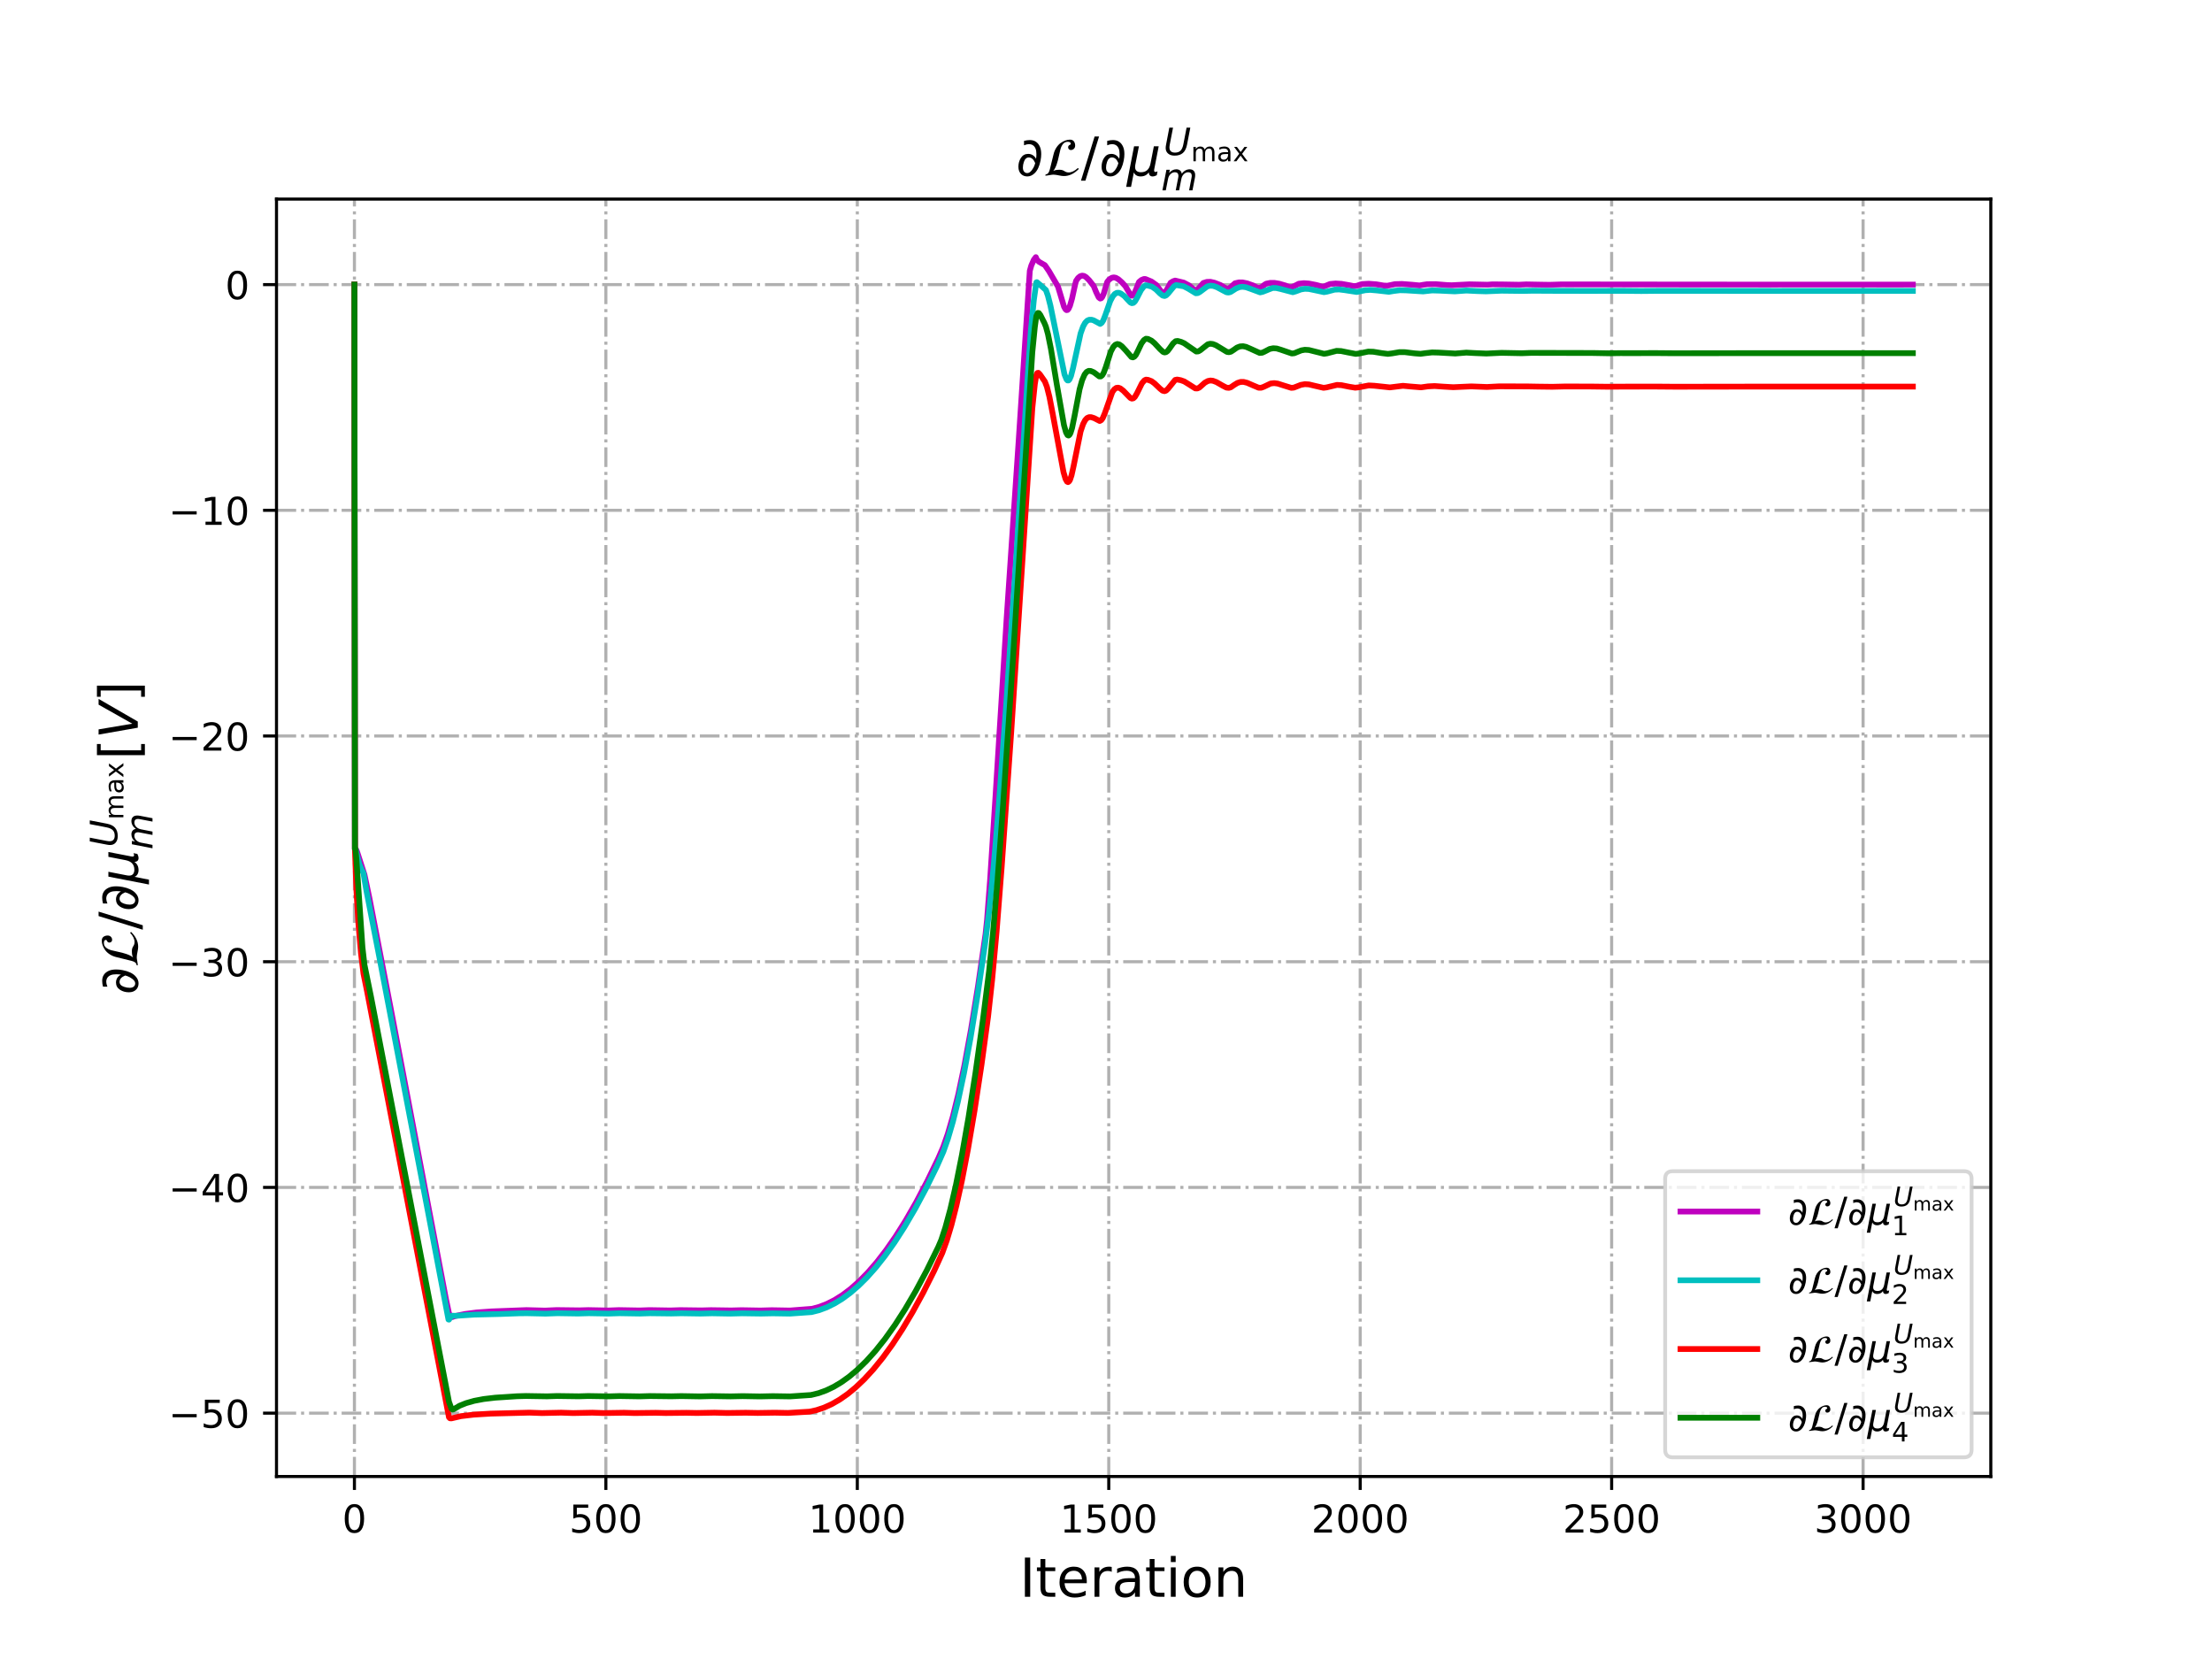 <?xml version="1.0" encoding="utf-8" standalone="no"?>
<!DOCTYPE svg PUBLIC "-//W3C//DTD SVG 1.1//EN"
  "http://www.w3.org/Graphics/SVG/1.1/DTD/svg11.dtd">
<!-- Created with matplotlib (http://matplotlib.org/) -->
<svg height="432pt" version="1.1" viewBox="0 0 576 432" width="576pt" xmlns="http://www.w3.org/2000/svg" xmlns:xlink="http://www.w3.org/1999/xlink">
 <defs>
  <style type="text/css">
*{stroke-linecap:butt;stroke-linejoin:round;}
  </style>
 </defs>
 <g id="figure_1">
  <g id="patch_1">
   <path d="M 0 432 
L 576 432 
L 576 0 
L 0 0 
z
" style="fill:#ffffff;"/>
  </g>
  <g id="axes_1">
   <g id="patch_2">
    <path d="M 72 384.48 
L 518.4 384.48 
L 518.4 51.84 
L 72 51.84 
z
" style="fill:#ffffff;"/>
   </g>
   <g id="matplotlib.axis_1">
    <g id="xtick_1">
     <g id="line2d_1">
      <path clip-path="url(#p4e5a96180f)" d="M 92.291 384.48 
L 92.291 51.84 
" style="fill:none;stroke:#b0b0b0;stroke-dasharray:5.12,1.28,0.8,1.28;stroke-dashoffset:0;stroke-width:0.8;"/>
     </g>
     <g id="line2d_2">
      <defs>
       <path d="M 0 0 
L 0 3.5 
" id="m9bfa3398c5" style="stroke:#000000;stroke-width:0.8;"/>
      </defs>
      <g>
       <use style="stroke:#000000;stroke-width:0.8;" x="92.291" xlink:href="#m9bfa3398c5" y="384.48"/>
      </g>
     </g>
     <g id="text_1">
      <!-- 0 -->
      <defs>
       <path d="M 31.781 66.406 
Q 24.172 66.406 20.328 58.906 
Q 16.5 51.422 16.5 36.375 
Q 16.5 21.391 20.328 13.891 
Q 24.172 6.391 31.781 6.391 
Q 39.453 6.391 43.281 13.891 
Q 47.125 21.391 47.125 36.375 
Q 47.125 51.422 43.281 58.906 
Q 39.453 66.406 31.781 66.406 
z
M 31.781 74.219 
Q 44.047 74.219 50.516 64.516 
Q 56.984 54.828 56.984 36.375 
Q 56.984 17.969 50.516 8.266 
Q 44.047 -1.422 31.781 -1.422 
Q 19.531 -1.422 13.062 8.266 
Q 6.594 17.969 6.594 36.375 
Q 6.594 54.828 13.062 64.516 
Q 19.531 74.219 31.781 74.219 
z
" id="DejaVuSans-30"/>
      </defs>
      <g transform="translate(89.11 399.078)scale(0.1 -0.1)">
       <use xlink:href="#DejaVuSans-30"/>
      </g>
     </g>
    </g>
    <g id="xtick_2">
     <g id="line2d_3">
      <path clip-path="url(#p4e5a96180f)" d="M 157.767 384.48 
L 157.767 51.84 
" style="fill:none;stroke:#b0b0b0;stroke-dasharray:5.12,1.28,0.8,1.28;stroke-dashoffset:0;stroke-width:0.8;"/>
     </g>
     <g id="line2d_4">
      <g>
       <use style="stroke:#000000;stroke-width:0.8;" x="157.767" xlink:href="#m9bfa3398c5" y="384.48"/>
      </g>
     </g>
     <g id="text_2">
      <!-- 500 -->
      <defs>
       <path d="M 10.797 72.906 
L 49.516 72.906 
L 49.516 64.594 
L 19.828 64.594 
L 19.828 46.734 
Q 21.969 47.469 24.109 47.828 
Q 26.266 48.188 28.422 48.188 
Q 40.625 48.188 47.75 41.5 
Q 54.891 34.812 54.891 23.391 
Q 54.891 11.625 47.562 5.094 
Q 40.234 -1.422 26.906 -1.422 
Q 22.312 -1.422 17.547 -0.641 
Q 12.797 0.141 7.719 1.703 
L 7.719 11.625 
Q 12.109 9.234 16.797 8.062 
Q 21.484 6.891 26.703 6.891 
Q 35.156 6.891 40.078 11.328 
Q 45.016 15.766 45.016 23.391 
Q 45.016 31 40.078 35.438 
Q 35.156 39.891 26.703 39.891 
Q 22.75 39.891 18.812 39.016 
Q 14.891 38.141 10.797 36.281 
z
" id="DejaVuSans-35"/>
      </defs>
      <g transform="translate(148.223 399.078)scale(0.1 -0.1)">
       <use xlink:href="#DejaVuSans-35"/>
       <use x="63.623" xlink:href="#DejaVuSans-30"/>
       <use x="127.246" xlink:href="#DejaVuSans-30"/>
      </g>
     </g>
    </g>
    <g id="xtick_3">
     <g id="line2d_5">
      <path clip-path="url(#p4e5a96180f)" d="M 223.242 384.48 
L 223.242 51.84 
" style="fill:none;stroke:#b0b0b0;stroke-dasharray:5.12,1.28,0.8,1.28;stroke-dashoffset:0;stroke-width:0.8;"/>
     </g>
     <g id="line2d_6">
      <g>
       <use style="stroke:#000000;stroke-width:0.8;" x="223.242" xlink:href="#m9bfa3398c5" y="384.48"/>
      </g>
     </g>
     <g id="text_3">
      <!-- 1000 -->
      <defs>
       <path d="M 12.406 8.297 
L 28.516 8.297 
L 28.516 63.922 
L 10.984 60.406 
L 10.984 69.391 
L 28.422 72.906 
L 38.281 72.906 
L 38.281 8.297 
L 54.391 8.297 
L 54.391 0 
L 12.406 0 
z
" id="DejaVuSans-31"/>
      </defs>
      <g transform="translate(210.517 399.078)scale(0.1 -0.1)">
       <use xlink:href="#DejaVuSans-31"/>
       <use x="63.623" xlink:href="#DejaVuSans-30"/>
       <use x="127.246" xlink:href="#DejaVuSans-30"/>
       <use x="190.869" xlink:href="#DejaVuSans-30"/>
      </g>
     </g>
    </g>
    <g id="xtick_4">
     <g id="line2d_7">
      <path clip-path="url(#p4e5a96180f)" d="M 288.718 384.48 
L 288.718 51.84 
" style="fill:none;stroke:#b0b0b0;stroke-dasharray:5.12,1.28,0.8,1.28;stroke-dashoffset:0;stroke-width:0.8;"/>
     </g>
     <g id="line2d_8">
      <g>
       <use style="stroke:#000000;stroke-width:0.8;" x="288.718" xlink:href="#m9bfa3398c5" y="384.48"/>
      </g>
     </g>
     <g id="text_4">
      <!-- 1500 -->
      <g transform="translate(275.993 399.078)scale(0.1 -0.1)">
       <use xlink:href="#DejaVuSans-31"/>
       <use x="63.623" xlink:href="#DejaVuSans-35"/>
       <use x="127.246" xlink:href="#DejaVuSans-30"/>
       <use x="190.869" xlink:href="#DejaVuSans-30"/>
      </g>
     </g>
    </g>
    <g id="xtick_5">
     <g id="line2d_9">
      <path clip-path="url(#p4e5a96180f)" d="M 354.194 384.48 
L 354.194 51.84 
" style="fill:none;stroke:#b0b0b0;stroke-dasharray:5.12,1.28,0.8,1.28;stroke-dashoffset:0;stroke-width:0.8;"/>
     </g>
     <g id="line2d_10">
      <g>
       <use style="stroke:#000000;stroke-width:0.8;" x="354.194" xlink:href="#m9bfa3398c5" y="384.48"/>
      </g>
     </g>
     <g id="text_5">
      <!-- 2000 -->
      <defs>
       <path d="M 19.188 8.297 
L 53.609 8.297 
L 53.609 0 
L 7.328 0 
L 7.328 8.297 
Q 12.938 14.109 22.625 23.891 
Q 32.328 33.688 34.812 36.531 
Q 39.547 41.844 41.422 45.531 
Q 43.312 49.219 43.312 52.781 
Q 43.312 58.594 39.234 62.25 
Q 35.156 65.922 28.609 65.922 
Q 23.969 65.922 18.812 64.312 
Q 13.672 62.703 7.812 59.422 
L 7.812 69.391 
Q 13.766 71.781 18.938 73 
Q 24.125 74.219 28.422 74.219 
Q 39.75 74.219 46.484 68.547 
Q 53.219 62.891 53.219 53.422 
Q 53.219 48.922 51.531 44.891 
Q 49.859 40.875 45.406 35.406 
Q 44.188 33.984 37.641 27.219 
Q 31.109 20.453 19.188 8.297 
z
" id="DejaVuSans-32"/>
      </defs>
      <g transform="translate(341.469 399.078)scale(0.1 -0.1)">
       <use xlink:href="#DejaVuSans-32"/>
       <use x="63.623" xlink:href="#DejaVuSans-30"/>
       <use x="127.246" xlink:href="#DejaVuSans-30"/>
       <use x="190.869" xlink:href="#DejaVuSans-30"/>
      </g>
     </g>
    </g>
    <g id="xtick_6">
     <g id="line2d_11">
      <path clip-path="url(#p4e5a96180f)" d="M 419.669 384.48 
L 419.669 51.84 
" style="fill:none;stroke:#b0b0b0;stroke-dasharray:5.12,1.28,0.8,1.28;stroke-dashoffset:0;stroke-width:0.8;"/>
     </g>
     <g id="line2d_12">
      <g>
       <use style="stroke:#000000;stroke-width:0.8;" x="419.669" xlink:href="#m9bfa3398c5" y="384.48"/>
      </g>
     </g>
     <g id="text_6">
      <!-- 2500 -->
      <g transform="translate(406.944 399.078)scale(0.1 -0.1)">
       <use xlink:href="#DejaVuSans-32"/>
       <use x="63.623" xlink:href="#DejaVuSans-35"/>
       <use x="127.246" xlink:href="#DejaVuSans-30"/>
       <use x="190.869" xlink:href="#DejaVuSans-30"/>
      </g>
     </g>
    </g>
    <g id="xtick_7">
     <g id="line2d_13">
      <path clip-path="url(#p4e5a96180f)" d="M 485.145 384.48 
L 485.145 51.84 
" style="fill:none;stroke:#b0b0b0;stroke-dasharray:5.12,1.28,0.8,1.28;stroke-dashoffset:0;stroke-width:0.8;"/>
     </g>
     <g id="line2d_14">
      <g>
       <use style="stroke:#000000;stroke-width:0.8;" x="485.145" xlink:href="#m9bfa3398c5" y="384.48"/>
      </g>
     </g>
     <g id="text_7">
      <!-- 3000 -->
      <defs>
       <path d="M 40.578 39.312 
Q 47.656 37.797 51.625 33 
Q 55.609 28.219 55.609 21.188 
Q 55.609 10.406 48.188 4.484 
Q 40.766 -1.422 27.094 -1.422 
Q 22.516 -1.422 17.656 -0.516 
Q 12.797 0.391 7.625 2.203 
L 7.625 11.719 
Q 11.719 9.328 16.594 8.109 
Q 21.484 6.891 26.812 6.891 
Q 36.078 6.891 40.938 10.547 
Q 45.797 14.203 45.797 21.188 
Q 45.797 27.641 41.281 31.266 
Q 36.766 34.906 28.719 34.906 
L 20.219 34.906 
L 20.219 43.016 
L 29.109 43.016 
Q 36.375 43.016 40.234 45.922 
Q 44.094 48.828 44.094 54.297 
Q 44.094 59.906 40.109 62.906 
Q 36.141 65.922 28.719 65.922 
Q 24.656 65.922 20.016 65.031 
Q 15.375 64.156 9.812 62.312 
L 9.812 71.094 
Q 15.438 72.656 20.344 73.438 
Q 25.25 74.219 29.594 74.219 
Q 40.828 74.219 47.359 69.109 
Q 53.906 64.016 53.906 55.328 
Q 53.906 49.266 50.438 45.094 
Q 46.969 40.922 40.578 39.312 
z
" id="DejaVuSans-33"/>
      </defs>
      <g transform="translate(472.42 399.078)scale(0.1 -0.1)">
       <use xlink:href="#DejaVuSans-33"/>
       <use x="63.623" xlink:href="#DejaVuSans-30"/>
       <use x="127.246" xlink:href="#DejaVuSans-30"/>
       <use x="190.869" xlink:href="#DejaVuSans-30"/>
      </g>
     </g>
    </g>
    <g id="text_8">
     <!-- Iteration -->
     <defs>
      <path d="M 9.812 72.906 
L 19.672 72.906 
L 19.672 0 
L 9.812 0 
z
" id="DejaVuSans-49"/>
      <path d="M 18.312 70.219 
L 18.312 54.688 
L 36.812 54.688 
L 36.812 47.703 
L 18.312 47.703 
L 18.312 18.016 
Q 18.312 11.328 20.141 9.422 
Q 21.969 7.516 27.594 7.516 
L 36.812 7.516 
L 36.812 0 
L 27.594 0 
Q 17.188 0 13.234 3.875 
Q 9.281 7.766 9.281 18.016 
L 9.281 47.703 
L 2.688 47.703 
L 2.688 54.688 
L 9.281 54.688 
L 9.281 70.219 
z
" id="DejaVuSans-74"/>
      <path d="M 56.203 29.594 
L 56.203 25.203 
L 14.891 25.203 
Q 15.484 15.922 20.484 11.062 
Q 25.484 6.203 34.422 6.203 
Q 39.594 6.203 44.453 7.469 
Q 49.312 8.734 54.109 11.281 
L 54.109 2.781 
Q 49.266 0.734 44.188 -0.344 
Q 39.109 -1.422 33.891 -1.422 
Q 20.797 -1.422 13.156 6.188 
Q 5.516 13.812 5.516 26.812 
Q 5.516 40.234 12.766 48.109 
Q 20.016 56 32.328 56 
Q 43.359 56 49.781 48.891 
Q 56.203 41.797 56.203 29.594 
z
M 47.219 32.234 
Q 47.125 39.594 43.094 43.984 
Q 39.062 48.391 32.422 48.391 
Q 24.906 48.391 20.391 44.141 
Q 15.875 39.891 15.188 32.172 
z
" id="DejaVuSans-65"/>
      <path d="M 41.109 46.297 
Q 39.594 47.172 37.812 47.578 
Q 36.031 48 33.891 48 
Q 26.266 48 22.188 43.047 
Q 18.109 38.094 18.109 28.812 
L 18.109 0 
L 9.078 0 
L 9.078 54.688 
L 18.109 54.688 
L 18.109 46.188 
Q 20.953 51.172 25.484 53.578 
Q 30.031 56 36.531 56 
Q 37.453 56 38.578 55.875 
Q 39.703 55.766 41.062 55.516 
z
" id="DejaVuSans-72"/>
      <path d="M 34.281 27.484 
Q 23.391 27.484 19.188 25 
Q 14.984 22.516 14.984 16.5 
Q 14.984 11.719 18.141 8.906 
Q 21.297 6.109 26.703 6.109 
Q 34.188 6.109 38.703 11.406 
Q 43.219 16.703 43.219 25.484 
L 43.219 27.484 
z
M 52.203 31.203 
L 52.203 0 
L 43.219 0 
L 43.219 8.297 
Q 40.141 3.328 35.547 0.953 
Q 30.953 -1.422 24.312 -1.422 
Q 15.922 -1.422 10.953 3.297 
Q 6 8.016 6 15.922 
Q 6 25.141 12.172 29.828 
Q 18.359 34.516 30.609 34.516 
L 43.219 34.516 
L 43.219 35.406 
Q 43.219 41.609 39.141 45 
Q 35.062 48.391 27.688 48.391 
Q 23 48.391 18.547 47.266 
Q 14.109 46.141 10.016 43.891 
L 10.016 52.203 
Q 14.938 54.109 19.578 55.047 
Q 24.219 56 28.609 56 
Q 40.484 56 46.344 49.844 
Q 52.203 43.703 52.203 31.203 
z
" id="DejaVuSans-61"/>
      <path d="M 9.422 54.688 
L 18.406 54.688 
L 18.406 0 
L 9.422 0 
z
M 9.422 75.984 
L 18.406 75.984 
L 18.406 64.594 
L 9.422 64.594 
z
" id="DejaVuSans-69"/>
      <path d="M 30.609 48.391 
Q 23.391 48.391 19.188 42.75 
Q 14.984 37.109 14.984 27.297 
Q 14.984 17.484 19.156 11.844 
Q 23.344 6.203 30.609 6.203 
Q 37.797 6.203 41.984 11.859 
Q 46.188 17.531 46.188 27.297 
Q 46.188 37.016 41.984 42.703 
Q 37.797 48.391 30.609 48.391 
z
M 30.609 56 
Q 42.328 56 49.016 48.375 
Q 55.719 40.766 55.719 27.297 
Q 55.719 13.875 49.016 6.219 
Q 42.328 -1.422 30.609 -1.422 
Q 18.844 -1.422 12.172 6.219 
Q 5.516 13.875 5.516 27.297 
Q 5.516 40.766 12.172 48.375 
Q 18.844 56 30.609 56 
z
" id="DejaVuSans-6f"/>
      <path d="M 54.891 33.016 
L 54.891 0 
L 45.906 0 
L 45.906 32.719 
Q 45.906 40.484 42.875 44.328 
Q 39.844 48.188 33.797 48.188 
Q 26.516 48.188 22.312 43.547 
Q 18.109 38.922 18.109 30.906 
L 18.109 0 
L 9.078 0 
L 9.078 54.688 
L 18.109 54.688 
L 18.109 46.188 
Q 21.344 51.125 25.703 53.562 
Q 30.078 56 35.797 56 
Q 45.219 56 50.047 50.172 
Q 54.891 44.344 54.891 33.016 
z
" id="DejaVuSans-6e"/>
     </defs>
     <g transform="translate(265.508 415.796)scale(0.14 -0.14)">
      <use xlink:href="#DejaVuSans-49"/>
      <use x="29.492" xlink:href="#DejaVuSans-74"/>
      <use x="68.701" xlink:href="#DejaVuSans-65"/>
      <use x="130.225" xlink:href="#DejaVuSans-72"/>
      <use x="171.338" xlink:href="#DejaVuSans-61"/>
      <use x="232.617" xlink:href="#DejaVuSans-74"/>
      <use x="271.826" xlink:href="#DejaVuSans-69"/>
      <use x="299.609" xlink:href="#DejaVuSans-6f"/>
      <use x="360.791" xlink:href="#DejaVuSans-6e"/>
     </g>
    </g>
   </g>
   <g id="matplotlib.axis_2">
    <g id="ytick_1">
     <g id="line2d_15">
      <path clip-path="url(#p4e5a96180f)" d="M 72 367.975 
L 518.4 367.975 
" style="fill:none;stroke:#b0b0b0;stroke-dasharray:5.12,1.28,0.8,1.28;stroke-dashoffset:0;stroke-width:0.8;"/>
     </g>
     <g id="line2d_16">
      <defs>
       <path d="M 0 0 
L -3.5 0 
" id="m1f422dc804" style="stroke:#000000;stroke-width:0.8;"/>
      </defs>
      <g>
       <use style="stroke:#000000;stroke-width:0.8;" x="72" xlink:href="#m1f422dc804" y="367.975"/>
      </g>
     </g>
     <g id="text_9">
      <!-- −50 -->
      <defs>
       <path d="M 10.594 35.5 
L 73.188 35.5 
L 73.188 27.203 
L 10.594 27.203 
z
" id="DejaVuSans-2212"/>
      </defs>
      <g transform="translate(43.895 371.774)scale(0.1 -0.1)">
       <use xlink:href="#DejaVuSans-2212"/>
       <use x="83.789" xlink:href="#DejaVuSans-35"/>
       <use x="147.412" xlink:href="#DejaVuSans-30"/>
      </g>
     </g>
    </g>
    <g id="ytick_2">
     <g id="line2d_17">
      <path clip-path="url(#p4e5a96180f)" d="M 72 309.201 
L 518.4 309.201 
" style="fill:none;stroke:#b0b0b0;stroke-dasharray:5.12,1.28,0.8,1.28;stroke-dashoffset:0;stroke-width:0.8;"/>
     </g>
     <g id="line2d_18">
      <g>
       <use style="stroke:#000000;stroke-width:0.8;" x="72" xlink:href="#m1f422dc804" y="309.201"/>
      </g>
     </g>
     <g id="text_10">
      <!-- −40 -->
      <defs>
       <path d="M 37.797 64.312 
L 12.891 25.391 
L 37.797 25.391 
z
M 35.203 72.906 
L 47.609 72.906 
L 47.609 25.391 
L 58.016 25.391 
L 58.016 17.188 
L 47.609 17.188 
L 47.609 0 
L 37.797 0 
L 37.797 17.188 
L 4.891 17.188 
L 4.891 26.703 
z
" id="DejaVuSans-34"/>
      </defs>
      <g transform="translate(43.895 313)scale(0.1 -0.1)">
       <use xlink:href="#DejaVuSans-2212"/>
       <use x="83.789" xlink:href="#DejaVuSans-34"/>
       <use x="147.412" xlink:href="#DejaVuSans-30"/>
      </g>
     </g>
    </g>
    <g id="ytick_3">
     <g id="line2d_19">
      <path clip-path="url(#p4e5a96180f)" d="M 72 250.427 
L 518.4 250.427 
" style="fill:none;stroke:#b0b0b0;stroke-dasharray:5.12,1.28,0.8,1.28;stroke-dashoffset:0;stroke-width:0.8;"/>
     </g>
     <g id="line2d_20">
      <g>
       <use style="stroke:#000000;stroke-width:0.8;" x="72" xlink:href="#m1f422dc804" y="250.427"/>
      </g>
     </g>
     <g id="text_11">
      <!-- −30 -->
      <g transform="translate(43.895 254.226)scale(0.1 -0.1)">
       <use xlink:href="#DejaVuSans-2212"/>
       <use x="83.789" xlink:href="#DejaVuSans-33"/>
       <use x="147.412" xlink:href="#DejaVuSans-30"/>
      </g>
     </g>
    </g>
    <g id="ytick_4">
     <g id="line2d_21">
      <path clip-path="url(#p4e5a96180f)" d="M 72 191.653 
L 518.4 191.653 
" style="fill:none;stroke:#b0b0b0;stroke-dasharray:5.12,1.28,0.8,1.28;stroke-dashoffset:0;stroke-width:0.8;"/>
     </g>
     <g id="line2d_22">
      <g>
       <use style="stroke:#000000;stroke-width:0.8;" x="72" xlink:href="#m1f422dc804" y="191.653"/>
      </g>
     </g>
     <g id="text_12">
      <!-- −20 -->
      <g transform="translate(43.895 195.452)scale(0.1 -0.1)">
       <use xlink:href="#DejaVuSans-2212"/>
       <use x="83.789" xlink:href="#DejaVuSans-32"/>
       <use x="147.412" xlink:href="#DejaVuSans-30"/>
      </g>
     </g>
    </g>
    <g id="ytick_5">
     <g id="line2d_23">
      <path clip-path="url(#p4e5a96180f)" d="M 72 132.879 
L 518.4 132.879 
" style="fill:none;stroke:#b0b0b0;stroke-dasharray:5.12,1.28,0.8,1.28;stroke-dashoffset:0;stroke-width:0.8;"/>
     </g>
     <g id="line2d_24">
      <g>
       <use style="stroke:#000000;stroke-width:0.8;" x="72" xlink:href="#m1f422dc804" y="132.879"/>
      </g>
     </g>
     <g id="text_13">
      <!-- −10 -->
      <g transform="translate(43.895 136.678)scale(0.1 -0.1)">
       <use xlink:href="#DejaVuSans-2212"/>
       <use x="83.789" xlink:href="#DejaVuSans-31"/>
       <use x="147.412" xlink:href="#DejaVuSans-30"/>
      </g>
     </g>
    </g>
    <g id="ytick_6">
     <g id="line2d_25">
      <path clip-path="url(#p4e5a96180f)" d="M 72 74.105 
L 518.4 74.105 
" style="fill:none;stroke:#b0b0b0;stroke-dasharray:5.12,1.28,0.8,1.28;stroke-dashoffset:0;stroke-width:0.8;"/>
     </g>
     <g id="line2d_26">
      <g>
       <use style="stroke:#000000;stroke-width:0.8;" x="72" xlink:href="#m1f422dc804" y="74.105"/>
      </g>
     </g>
     <g id="text_14">
      <!-- 0 -->
      <g transform="translate(58.638 77.904)scale(0.1 -0.1)">
       <use xlink:href="#DejaVuSans-30"/>
      </g>
     </g>
    </g>
    <g id="text_15">
     <!-- $\partial \mathcal{L}/ \partial \mu^{U_{\mathrm{max}}}_{m}[V]$ -->
     <defs>
      <path d="M 21.344 -1.422 
Q 14.453 -1.422 9.969 2.734 
Q 4.641 7.672 4.641 16.609 
Q 4.641 25.875 9.328 33.109 
Q 14.156 40.531 22.859 40.531 
Q 28.562 40.531 33.062 36.969 
Q 35.688 34.859 37.5 31.344 
Q 38.141 35.297 38.141 39.797 
Q 38.141 46.391 36.578 50.203 
Q 33.109 58.641 23.922 58.641 
Q 20.453 58.641 15.094 56.5 
L 15.094 64.703 
Q 20.75 66.219 25.828 66.219 
Q 38.922 66.219 44.484 54.203 
Q 47.078 48.531 47.078 40.094 
Q 47.078 34.578 45.844 28.172 
Q 42.781 12.156 34.812 4.547 
Q 28.562 -1.422 21.344 -1.422 
z
M 12.984 15.141 
Q 12.984 10.25 15.141 7.625 
Q 17.438 4.828 20.953 4.828 
Q 24.078 4.828 26.562 7.031 
Q 30.078 10.062 32.672 14.984 
Q 34.812 19.047 35.891 23.391 
Q 31.547 33.891 24.031 33.891 
Q 17.578 33.891 14.75 25.391 
Q 12.984 20.125 12.984 15.141 
z
" id="DejaVuSans-2202"/>
      <path d="M 63.594 14.297 
L 65.297 12.5 
Q 52.297 -0.703 37.703 -0.703 
Q 33.703 -0.703 28.906 0.406 
Q 21.797 1.906 17.906 1.906 
Q 15.703 1.906 10.5 0.953 
Q 5.297 0 3 0 
L 3.594 2.406 
Q 9.094 2.406 11.406 11.703 
L 18.406 40.094 
Q 20.094 47 23.688 52.391 
Q 27.297 57.797 31.641 60.844 
Q 36 63.906 40.391 65.453 
Q 44.797 67 48.797 67 
Q 53.797 67 56.141 63.797 
Q 58.5 60.594 58.5 56 
Q 58.5 52.297 56.141 50 
Q 53.797 47.703 50.406 47.703 
Q 48.203 47.703 46.797 49.203 
Q 45.406 50.703 45.406 52.797 
Q 45.406 54.406 46.203 55.5 
Q 47 56.594 47.891 56.938 
Q 48.797 57.297 49.594 57.891 
Q 50.406 58.5 50.406 59.203 
Q 50.406 63 44.594 63 
Q 39.406 63 36.094 59.141 
Q 32.797 55.297 31.094 48.938 
Q 29.406 42.594 28.047 35.688 
Q 26.703 28.797 24.203 21.297 
Q 21.703 13.797 18.094 9.203 
L 18.094 8.797 
Q 21.297 11 29.5 11 
Q 34.797 11 38.438 8.5 
Q 42.094 6 46.297 6 
Q 54.797 6 63.594 14.297 
z
" id="STIXNonUnicode-Italic-e238"/>
      <path d="M 25.391 72.906 
L 33.688 72.906 
L 8.297 -9.281 
L 0 -9.281 
z
" id="DejaVuSans-2f"/>
      <path d="M -1.312 -20.797 
L 13.375 54.688 
L 22.406 54.688 
L 15.766 20.656 
Q 15.578 19.625 15.422 18.359 
Q 15.281 17.094 15.281 15.828 
Q 15.281 11.281 18.141 8.828 
Q 21 6.391 26.312 6.391 
Q 33.547 6.391 37.984 10.484 
Q 42.438 14.594 44 22.797 
L 50.203 54.688 
L 59.188 54.688 
L 51.031 12.641 
Q 50.828 11.719 50.75 11.031 
Q 50.688 10.359 50.688 9.812 
Q 50.688 8.297 51.297 7.594 
Q 51.906 6.891 53.219 6.891 
Q 53.719 6.891 54.562 7.125 
Q 55.422 7.375 56.984 8.016 
L 55.609 0.781 
Q 53.469 -0.297 51.516 -0.859 
Q 49.562 -1.422 47.703 -1.422 
Q 44.484 -1.422 42.656 0.625 
Q 40.828 2.688 40.828 6.297 
Q 38.094 2.391 34.297 0.484 
Q 30.516 -1.422 25.391 -1.422 
Q 20.844 -1.422 17.453 0.672 
Q 14.062 2.781 12.984 6.203 
L 7.719 -20.797 
z
" id="DejaVuSans-Oblique-3bc"/>
      <path d="M 15.484 72.906 
L 25.391 72.906 
L 16.797 28.609 
Q 16.266 25.641 16.047 23.703 
Q 15.828 21.781 15.828 20.312 
Q 15.828 13.578 19.578 10.078 
Q 23.344 6.594 30.609 6.594 
Q 40.047 6.594 45.281 11.766 
Q 50.531 16.938 52.781 28.609 
L 61.375 72.906 
L 71.297 72.906 
L 62.5 27.391 
Q 59.625 12.641 51.562 5.609 
Q 43.5 -1.422 29.5 -1.422 
Q 18.562 -1.422 12.188 4.078 
Q 5.812 9.578 5.812 19 
Q 5.812 20.703 6.047 22.828 
Q 6.297 24.953 6.781 27.391 
z
" id="DejaVuSans-Oblique-55"/>
      <path d="M 52 44.188 
Q 55.375 50.25 60.062 53.125 
Q 64.75 56 71.094 56 
Q 79.641 56 84.281 50.016 
Q 88.922 44.047 88.922 33.016 
L 88.922 0 
L 79.891 0 
L 79.891 32.719 
Q 79.891 40.578 77.094 44.375 
Q 74.312 48.188 68.609 48.188 
Q 61.625 48.188 57.562 43.547 
Q 53.516 38.922 53.516 30.906 
L 53.516 0 
L 44.484 0 
L 44.484 32.719 
Q 44.484 40.625 41.703 44.406 
Q 38.922 48.188 33.109 48.188 
Q 26.219 48.188 22.156 43.531 
Q 18.109 38.875 18.109 30.906 
L 18.109 0 
L 9.078 0 
L 9.078 54.688 
L 18.109 54.688 
L 18.109 46.188 
Q 21.188 51.219 25.484 53.609 
Q 29.781 56 35.688 56 
Q 41.656 56 45.828 52.969 
Q 50 49.953 52 44.188 
z
" id="DejaVuSans-6d"/>
      <path d="M 54.891 54.688 
L 35.109 28.078 
L 55.906 0 
L 45.312 0 
L 29.391 21.484 
L 13.484 0 
L 2.875 0 
L 24.125 28.609 
L 4.688 54.688 
L 15.281 54.688 
L 29.781 35.203 
L 44.281 54.688 
z
" id="DejaVuSans-78"/>
      <path d="M 89.797 33.016 
L 83.406 0 
L 74.422 0 
L 80.719 32.719 
Q 81.109 34.812 81.297 36.328 
Q 81.5 37.844 81.5 38.922 
Q 81.5 43.312 79.047 45.75 
Q 76.609 48.188 72.219 48.188 
Q 65.672 48.188 60.547 43.281 
Q 55.422 38.375 53.906 30.516 
L 47.906 0 
L 38.922 0 
L 45.312 32.719 
Q 45.703 34.516 45.891 36.047 
Q 46.094 37.594 46.094 38.812 
Q 46.094 43.266 43.656 45.719 
Q 41.219 48.188 36.922 48.188 
Q 30.281 48.188 25.141 43.281 
Q 20.016 38.375 18.5 30.516 
L 12.5 0 
L 3.516 0 
L 14.203 54.688 
L 23.188 54.688 
L 21.484 46.188 
Q 25.141 50.984 30.047 53.484 
Q 34.969 56 40.578 56 
Q 46.531 56 50.359 52.875 
Q 54.203 49.75 54.984 44.188 
Q 59.078 49.953 64.469 52.969 
Q 69.875 56 75.875 56 
Q 82.906 56 86.734 51.953 
Q 90.578 47.906 90.578 40.484 
Q 90.578 38.875 90.375 36.938 
Q 90.188 35.016 89.797 33.016 
z
" id="DejaVuSans-Oblique-6d"/>
      <path d="M 8.594 75.984 
L 29.297 75.984 
L 29.297 69 
L 17.578 69 
L 17.578 -6.203 
L 29.297 -6.203 
L 29.297 -13.188 
L 8.594 -13.188 
z
" id="DejaVuSans-5b"/>
      <path d="M 20.609 0 
L 7.812 72.906 
L 17.484 72.906 
L 28.078 10.203 
L 63.484 72.906 
L 74.219 72.906 
L 32.078 0 
z
" id="DejaVuSans-Oblique-56"/>
      <path d="M 30.422 75.984 
L 30.422 -13.188 
L 9.719 -13.188 
L 9.719 -6.203 
L 21.391 -6.203 
L 21.391 69 
L 9.719 69 
L 9.719 75.984 
z
" id="DejaVuSans-5d"/>
     </defs>
     <g transform="translate(35.975 259.04)rotate(-90)scale(0.14 -0.14)">
      <use transform="translate(0 0.684)" xlink:href="#DejaVuSans-2202"/>
      <use transform="translate(51.709 0.684)" xlink:href="#STIXNonUnicode-Italic-e238"/>
      <use transform="translate(121.009 0.684)" xlink:href="#DejaVuSans-2f"/>
      <use transform="translate(154.7 0.684)" xlink:href="#DejaVuSans-2202"/>
      <use transform="translate(206.409 0.684)" xlink:href="#DejaVuSans-Oblique-3bc"/>
      <use transform="translate(274.499 38.966)scale(0.7)" xlink:href="#DejaVuSans-Oblique-55"/>
      <use transform="translate(325.734 27.481)scale(0.49)" xlink:href="#DejaVuSans-6d"/>
      <use transform="translate(373.466 27.481)scale(0.49)" xlink:href="#DejaVuSans-61"/>
      <use transform="translate(403.493 27.481)scale(0.49)" xlink:href="#DejaVuSans-78"/>
      <use transform="translate(270.032 -26.659)scale(0.7)" xlink:href="#DejaVuSans-Oblique-6d"/>
      <use transform="translate(437.139 0.684)" xlink:href="#DejaVuSans-5b"/>
      <use transform="translate(476.153 0.684)" xlink:href="#DejaVuSans-Oblique-56"/>
      <use transform="translate(544.561 0.684)" xlink:href="#DejaVuSans-5d"/>
     </g>
    </g>
   </g>
   <g id="line2d_27">
    <path clip-path="url(#p4e5a96180f)" d="M 92.291 74.105 
L 92.422 221.04 
L 92.684 221.144 
L 92.946 221.686 
L 94.91 227.765 
L 96.219 233.987 
L 101.719 262.49 
L 116.124 338.265 
L 116.91 341.983 
L 117.303 342.654 
L 117.695 342.907 
L 117.826 342.949 
L 118.481 342.695 
L 121.1 342.153 
L 124.112 341.764 
L 128.041 341.487 
L 137.076 341.145 
L 141.921 341.275 
L 144.933 341.139 
L 150.826 341.213 
L 153.183 341.147 
L 158.421 341.25 
L 161.171 341.148 
L 166.54 341.242 
L 169.159 341.151 
L 174.528 341.241 
L 177.147 341.156 
L 182.647 341.228 
L 185.135 341.161 
L 190.373 341.238 
L 193.123 341.169 
L 197.969 341.254 
L 200.981 341.173 
L 205.695 341.257 
L 211.457 340.811 
L 213.421 340.275 
L 215.385 339.507 
L 217.349 338.507 
L 219.445 337.185 
L 221.54 335.6 
L 223.766 333.628 
L 225.992 331.36 
L 228.349 328.638 
L 230.706 325.588 
L 233.195 322.014 
L 235.814 317.862 
L 238.564 313.078 
L 241.444 307.602 
L 244.325 301.66 
L 245.635 298.625 
L 246.813 295.241 
L 248.123 290.73 
L 249.563 284.86 
L 251.135 277.4 
L 252.837 268.122 
L 254.671 256.803 
L 256.635 243.226 
L 257.028 239.47 
L 257.813 229.247 
L 259.254 206.959 
L 262.135 160.928 
L 265.278 114.536 
L 268.159 70.516 
L 268.551 69.142 
L 269.206 67.647 
L 269.73 66.96 
L 269.992 67.594 
L 270.516 68.143 
L 271.432 68.677 
L 272.087 69.044 
L 273.135 70.576 
L 275.492 74.616 
L 276.016 76.332 
L 277.063 79.844 
L 277.456 80.557 
L 277.718 80.755 
L 277.98 80.714 
L 278.242 80.43 
L 278.635 79.563 
L 279.158 77.733 
L 279.944 74.146 
L 280.206 73.142 
L 280.73 72.382 
L 281.254 71.941 
L 281.777 71.769 
L 282.301 71.859 
L 282.825 72.179 
L 283.611 72.966 
L 284.789 74.466 
L 285.444 76.078 
L 286.099 77.442 
L 286.492 77.743 
L 286.754 77.663 
L 287.016 77.348 
L 287.408 76.466 
L 288.063 74.213 
L 288.325 73.397 
L 288.849 72.77 
L 289.504 72.34 
L 290.027 72.234 
L 290.551 72.334 
L 291.206 72.702 
L 292.123 73.51 
L 293.039 74.507 
L 294.48 76.939 
L 294.742 77.008 
L 295.004 76.892 
L 295.396 76.376 
L 295.92 75.147 
L 296.575 73.453 
L 297.23 72.91 
L 297.885 72.642 
L 298.277 72.66 
L 299.849 73.317 
L 301.158 74.256 
L 301.813 75.17 
L 302.468 76.001 
L 302.861 76.213 
L 303.254 76.133 
L 303.646 75.754 
L 304.17 74.855 
L 304.825 73.627 
L 305.48 73.232 
L 306.003 73.06 
L 308.23 73.59 
L 309.67 74.346 
L 310.98 75.479 
L 311.372 75.539 
L 311.765 75.393 
L 312.289 74.902 
L 313.337 73.692 
L 314.253 73.409 
L 315.17 73.379 
L 316.218 73.611 
L 317.789 74.219 
L 319.491 75.235 
L 320.015 75.106 
L 320.539 74.707 
L 321.587 73.768 
L 322.634 73.533 
L 323.551 73.539 
L 324.73 73.781 
L 326.301 74.333 
L 327.48 74.952 
L 328.003 74.966 
L 328.527 74.755 
L 329.313 74.119 
L 329.706 73.879 
L 330.753 73.666 
L 331.801 73.656 
L 333.11 73.874 
L 334.682 74.331 
L 335.729 74.756 
L 336.384 74.753 
L 337.039 74.484 
L 338.218 73.875 
L 339.527 73.737 
L 340.837 73.832 
L 342.801 74.213 
L 344.241 74.631 
L 344.896 74.558 
L 345.682 74.222 
L 346.336 73.956 
L 347.777 73.819 
L 349.348 73.916 
L 351.444 74.284 
L 352.491 74.507 
L 353.277 74.438 
L 354.194 74.107 
L 354.717 73.979 
L 356.42 73.884 
L 358.384 74.033 
L 360.348 74.362 
L 361.265 74.405 
L 362.182 74.215 
L 363.229 73.991 
L 365.063 73.941 
L 367.682 74.14 
L 369.646 74.331 
L 370.693 74.146 
L 371.61 74.014 
L 373.836 73.993 
L 376.848 74.237 
L 378.027 74.276 
L 382.61 74.035 
L 387.324 74.137 
L 388.634 74.041 
L 391.515 74.07 
L 395.574 74.14 
L 397.408 74.049 
L 401.205 74.123 
L 403.562 74.159 
L 406.574 74.06 
L 438.657 74.093 
L 459.871 74.109 
L 471.526 74.103 
L 494.835 74.109 
L 498.109 74.103 
L 498.109 74.103 
" style="fill:none;stroke:#bf00bf;stroke-linecap:square;stroke-width:1.5;"/>
   </g>
   <g id="line2d_28">
    <path clip-path="url(#p4e5a96180f)" d="M 92.291 74.105 
L 92.422 221.04 
L 92.553 221.04 
L 92.946 222.61 
L 93.6 225.069 
L 94.255 226.65 
L 94.648 227.318 
L 94.91 228.97 
L 95.434 232.018 
L 98.708 248.846 
L 111.148 313.976 
L 116.779 343.595 
L 116.91 343.63 
L 117.565 342.669 
L 117.826 342.614 
L 118.743 342.637 
L 123.457 342.325 
L 130.398 342.155 
L 135.112 341.985 
L 137.207 341.961 
L 142.052 342.072 
L 145.195 341.959 
L 150.564 342.044 
L 153.314 341.963 
L 158.421 342.058 
L 161.302 341.964 
L 166.54 342.051 
L 169.29 341.967 
L 174.79 342.034 
L 177.409 341.975 
L 182.385 342.054 
L 185.397 341.98 
L 190.112 342.063 
L 193.254 341.983 
L 198.1 342.054 
L 201.242 341.991 
L 205.695 342.064 
L 211.326 341.666 
L 213.29 341.168 
L 215.254 340.44 
L 217.349 339.407 
L 219.314 338.2 
L 221.409 336.659 
L 223.504 334.855 
L 225.73 332.652 
L 228.087 329.999 
L 230.445 327.018 
L 232.933 323.518 
L 235.552 319.444 
L 238.302 314.741 
L 241.052 309.607 
L 243.933 303.771 
L 245.635 299.925 
L 246.813 296.579 
L 248.123 292.105 
L 249.433 286.842 
L 251.004 279.512 
L 252.706 270.371 
L 254.54 259.191 
L 256.504 245.757 
L 257.551 237.425 
L 258.73 225.764 
L 260.04 210.267 
L 262.004 183.509 
L 264.623 145.202 
L 267.504 99.718 
L 268.42 86.268 
L 269.206 78.146 
L 269.861 73.527 
L 269.992 73.472 
L 270.647 74.012 
L 272.349 75.515 
L 272.873 77.002 
L 273.528 79.577 
L 274.706 85.337 
L 277.194 97.507 
L 277.718 98.801 
L 277.98 99.071 
L 278.242 99.067 
L 278.504 98.786 
L 278.897 97.863 
L 279.42 95.827 
L 281.385 86.815 
L 282.039 85.016 
L 282.563 84.067 
L 283.087 83.508 
L 283.611 83.264 
L 284.266 83.264 
L 284.789 83.424 
L 286.492 84.349 
L 286.885 84.074 
L 287.277 83.458 
L 287.801 82.126 
L 289.111 78.388 
L 289.766 77.163 
L 290.289 76.55 
L 290.813 76.252 
L 291.337 76.232 
L 291.861 76.432 
L 292.777 77.091 
L 293.563 77.956 
L 294.349 78.775 
L 294.742 78.948 
L 295.135 78.868 
L 295.527 78.506 
L 296.051 77.616 
L 297.099 75.573 
L 297.754 74.706 
L 298.277 74.285 
L 298.932 74.371 
L 299.98 74.658 
L 301.027 75.389 
L 302.075 76.426 
L 302.73 76.953 
L 303.254 77.074 
L 303.646 76.93 
L 304.17 76.425 
L 305.742 74.511 
L 306.265 74.227 
L 308.23 74.547 
L 309.408 75.158 
L 311.372 76.36 
L 311.896 76.323 
L 312.42 76.038 
L 314.384 74.571 
L 315.17 74.386 
L 315.956 74.456 
L 316.872 74.779 
L 318.313 75.552 
L 319.361 76.102 
L 319.884 76.175 
L 320.408 76.051 
L 321.063 75.644 
L 321.849 75.135 
L 322.765 74.764 
L 323.551 74.669 
L 324.468 74.799 
L 325.777 75.262 
L 328.134 76.131 
L 328.789 75.989 
L 331.408 74.977 
L 332.325 74.997 
L 333.503 75.263 
L 336.646 76.092 
L 337.432 75.861 
L 338.741 75.371 
L 339.789 75.2 
L 340.837 75.247 
L 342.408 75.575 
L 344.765 76.08 
L 345.551 75.943 
L 347.515 75.421 
L 348.694 75.369 
L 350.134 75.548 
L 353.277 76.029 
L 354.194 75.848 
L 355.503 75.569 
L 356.813 75.482 
L 358.515 75.631 
L 361.658 75.985 
L 362.967 75.763 
L 364.539 75.574 
L 366.11 75.608 
L 370.562 75.886 
L 372.92 75.627 
L 374.884 75.682 
L 378.812 75.873 
L 381.824 75.658 
L 384.574 75.793 
L 386.931 75.866 
L 390.991 75.699 
L 396.491 75.764 
L 399.11 75.708 
L 405.396 75.741 
L 408.407 75.739 
L 413.253 75.759 
L 417.05 75.748 
L 422.55 75.738 
L 427.395 75.784 
L 432.11 75.736 
L 462.228 75.761 
L 489.859 75.748 
L 498.109 75.748 
L 498.109 75.748 
" style="fill:none;stroke:#00bfbf;stroke-linecap:square;stroke-width:1.5;"/>
   </g>
   <g id="line2d_29">
    <path clip-path="url(#p4e5a96180f)" d="M 92.291 74.105 
L 92.422 221.04 
L 92.815 231.833 
L 93.339 240.572 
L 93.993 248.181 
L 94.648 253.533 
L 95.565 258.041 
L 102.374 293.398 
L 116.91 369.057 
L 117.172 369.32 
L 117.565 369.336 
L 120.053 368.759 
L 123.326 368.372 
L 127.779 368.103 
L 137.862 367.848 
L 141.136 367.961 
L 146.112 367.857 
L 149.255 367.958 
L 154.231 367.86 
L 157.243 367.958 
L 162.481 367.873 
L 165.231 367.956 
L 170.731 367.889 
L 173.35 367.949 
L 178.719 367.891 
L 181.469 367.94 
L 186.052 367.858 
L 189.326 367.938 
L 194.171 367.872 
L 197.314 367.931 
L 201.766 367.862 
L 205.171 367.927 
L 210.802 367.593 
L 212.635 367.189 
L 214.599 366.533 
L 216.564 365.645 
L 218.659 364.443 
L 220.754 362.978 
L 222.849 361.25 
L 225.076 359.126 
L 227.433 356.557 
L 229.921 353.488 
L 232.409 350.055 
L 235.028 346.05 
L 237.647 341.649 
L 240.397 336.605 
L 243.278 330.861 
L 245.373 326.255 
L 246.552 322.979 
L 247.73 319.055 
L 249.04 313.94 
L 250.48 307.417 
L 252.052 299.268 
L 253.754 289.272 
L 255.587 277.212 
L 257.29 264.738 
L 258.337 255.26 
L 259.516 242.528 
L 260.825 225.873 
L 263.313 190.708 
L 266.063 148.583 
L 268.813 106.297 
L 269.468 100.007 
L 269.861 97.636 
L 270.123 97.126 
L 270.385 97.079 
L 270.778 97.472 
L 272.087 99.355 
L 272.611 100.722 
L 273.266 103.326 
L 274.182 108.064 
L 276.932 122.927 
L 277.456 124.711 
L 277.849 125.417 
L 278.111 125.543 
L 278.373 125.383 
L 278.635 124.939 
L 279.028 123.769 
L 279.551 121.429 
L 281.385 112.351 
L 282.039 110.419 
L 282.563 109.419 
L 283.087 108.846 
L 283.611 108.617 
L 284.135 108.63 
L 284.92 108.88 
L 286.361 109.622 
L 286.754 109.422 
L 287.146 108.892 
L 287.67 107.662 
L 289.635 102.119 
L 290.158 101.382 
L 290.682 101.003 
L 291.206 100.942 
L 291.73 101.139 
L 292.515 101.744 
L 293.563 102.831 
L 294.349 103.632 
L 294.742 103.798 
L 295.135 103.713 
L 295.527 103.345 
L 296.051 102.447 
L 297.361 99.805 
L 298.015 99.036 
L 298.408 98.855 
L 298.932 98.908 
L 299.849 99.255 
L 300.634 99.832 
L 302.075 101.208 
L 302.73 101.734 
L 303.254 101.856 
L 303.646 101.714 
L 304.17 101.209 
L 306.003 98.937 
L 306.527 98.829 
L 307.444 98.997 
L 308.361 99.32 
L 309.67 100.131 
L 311.242 101.132 
L 311.765 101.16 
L 312.289 100.937 
L 312.944 100.359 
L 313.73 99.655 
L 314.515 99.219 
L 315.17 99.085 
L 315.825 99.146 
L 316.741 99.489 
L 318.444 100.461 
L 319.361 100.933 
L 320.015 100.997 
L 320.539 100.826 
L 321.325 100.271 
L 322.241 99.709 
L 323.027 99.461 
L 323.813 99.446 
L 324.73 99.672 
L 326.301 100.356 
L 327.741 100.961 
L 328.396 100.97 
L 329.051 100.737 
L 330.884 99.866 
L 331.801 99.764 
L 332.718 99.888 
L 334.158 100.347 
L 336.253 100.995 
L 336.908 100.932 
L 337.694 100.629 
L 338.741 100.216 
L 339.789 100.037 
L 340.837 100.099 
L 342.408 100.472 
L 344.634 100.985 
L 345.42 100.884 
L 348.17 100.228 
L 349.348 100.304 
L 351.444 100.725 
L 352.884 100.955 
L 353.801 100.861 
L 356.42 100.366 
L 357.86 100.444 
L 361.92 100.875 
L 365.324 100.461 
L 367.289 100.642 
L 370.039 100.864 
L 371.872 100.607 
L 373.574 100.522 
L 375.801 100.677 
L 378.42 100.827 
L 383.134 100.615 
L 387.193 100.77 
L 390.467 100.599 
L 397.8 100.623 
L 400.55 100.672 
L 404.217 100.717 
L 407.491 100.637 
L 414.3 100.649 
L 418.36 100.7 
L 421.503 100.68 
L 425.3 100.667 
L 430.931 100.66 
L 436.169 100.7 
L 455.026 100.673 
L 467.597 100.671 
L 491.823 100.669 
L 498.109 100.668 
L 498.109 100.668 
" style="fill:none;stroke:#ff0000;stroke-linecap:square;stroke-width:1.5;"/>
   </g>
   <g id="line2d_30">
    <path clip-path="url(#p4e5a96180f)" d="M 92.291 74.105 
L 92.422 221.04 
L 92.553 221.04 
L 92.815 223.873 
L 94.386 246.696 
L 94.91 251.258 
L 96.612 259.584 
L 108.791 322.852 
L 116.91 365.011 
L 117.565 366.824 
L 117.826 367.043 
L 118.088 366.996 
L 119.66 366.058 
L 121.362 365.374 
L 123.457 364.777 
L 125.945 364.304 
L 128.957 363.95 
L 134.588 363.581 
L 136.945 363.513 
L 142.445 363.604 
L 145.064 363.516 
L 150.695 363.595 
L 153.183 363.52 
L 158.552 363.609 
L 161.302 363.525 
L 166.54 363.611 
L 169.29 363.528 
L 174.79 363.594 
L 177.409 363.536 
L 182.254 363.622 
L 185.397 363.541 
L 190.243 363.615 
L 193.385 363.548 
L 197.838 363.628 
L 201.242 363.552 
L 205.695 363.624 
L 211.195 363.253 
L 213.159 362.774 
L 215.123 362.065 
L 217.088 361.126 
L 219.052 359.957 
L 221.147 358.457 
L 223.373 356.577 
L 225.599 354.403 
L 227.956 351.782 
L 230.445 348.662 
L 233.064 344.986 
L 235.683 340.913 
L 238.433 336.213 
L 241.314 330.83 
L 244.325 324.704 
L 245.111 322.856 
L 246.159 319.67 
L 247.468 314.851 
L 248.909 308.618 
L 250.48 300.771 
L 252.182 291.09 
L 254.016 279.358 
L 255.98 265.364 
L 257.551 252.895 
L 258.599 242.62 
L 259.778 228.952 
L 261.218 209.413 
L 263.837 170.617 
L 266.718 124.634 
L 268.813 91.731 
L 269.468 85.141 
L 269.861 82.302 
L 270.254 81.489 
L 270.516 81.521 
L 270.909 82.044 
L 271.956 84.102 
L 272.349 85.061 
L 272.873 86.953 
L 273.659 90.855 
L 275.23 100.343 
L 277.063 110.721 
L 277.587 112.584 
L 277.98 113.301 
L 278.242 113.414 
L 278.504 113.224 
L 278.766 112.736 
L 279.158 111.483 
L 279.813 108.3 
L 281.123 101.356 
L 281.777 99.025 
L 282.432 97.514 
L 282.956 96.844 
L 283.48 96.571 
L 284.004 96.592 
L 284.789 96.925 
L 285.313 97.303 
L 286.23 98.014 
L 286.623 98.028 
L 287.016 97.723 
L 287.408 97.057 
L 287.932 95.636 
L 289.242 91.576 
L 289.896 90.334 
L 290.42 89.773 
L 290.944 89.574 
L 291.468 89.689 
L 292.123 90.16 
L 293.17 91.278 
L 294.611 92.962 
L 295.004 93.064 
L 295.396 92.88 
L 295.789 92.399 
L 296.313 91.361 
L 297.23 89.428 
L 297.885 88.543 
L 298.408 88.2 
L 298.932 88.256 
L 299.849 88.702 
L 300.634 89.365 
L 302.075 90.913 
L 302.861 91.641 
L 303.254 91.776 
L 303.646 91.699 
L 304.039 91.401 
L 304.563 90.713 
L 305.48 89.418 
L 306.134 88.844 
L 306.658 88.776 
L 307.575 89.026 
L 308.361 89.379 
L 309.539 90.2 
L 311.503 91.542 
L 312.027 91.506 
L 312.551 91.207 
L 314.515 89.647 
L 315.17 89.51 
L 315.825 89.583 
L 316.611 89.892 
L 318.051 90.759 
L 319.491 91.633 
L 320.015 91.711 
L 320.539 91.578 
L 321.194 91.15 
L 322.11 90.508 
L 322.896 90.206 
L 323.682 90.15 
L 324.468 90.317 
L 325.646 90.828 
L 328.003 91.9 
L 328.658 91.85 
L 329.313 91.555 
L 330.622 90.868 
L 331.539 90.682 
L 332.456 90.75 
L 333.634 91.105 
L 336.384 92.051 
L 337.039 91.976 
L 337.825 91.652 
L 338.872 91.236 
L 339.789 91.08 
L 340.837 91.143 
L 342.277 91.505 
L 344.765 92.127 
L 345.551 92.012 
L 348.039 91.361 
L 349.217 91.413 
L 351.051 91.786 
L 353.015 92.153 
L 353.932 92.046 
L 356.289 91.555 
L 357.598 91.596 
L 359.824 91.956 
L 361.396 92.15 
L 362.444 92.028 
L 364.408 91.694 
L 365.848 91.705 
L 368.336 92.011 
L 369.908 92.129 
L 371.217 91.957 
L 372.92 91.77 
L 374.622 91.814 
L 378.943 92.055 
L 381.824 91.821 
L 384.181 91.947 
L 387.062 92.059 
L 390.991 91.878 
L 396.229 91.982 
L 398.717 91.89 
L 414.824 91.924 
L 418.884 91.997 
L 421.895 91.955 
L 425.824 91.96 
L 431.062 91.944 
L 436.038 91.986 
L 455.026 91.961 
L 467.597 91.958 
L 491.823 91.956 
L 498.109 91.956 
L 498.109 91.956 
" style="fill:none;stroke:#008000;stroke-linecap:square;stroke-width:1.5;"/>
   </g>
   <g id="patch_3">
    <path d="M 72 384.48 
L 72 51.84 
" style="fill:none;stroke:#000000;stroke-linecap:square;stroke-linejoin:miter;stroke-width:0.8;"/>
   </g>
   <g id="patch_4">
    <path d="M 518.4 384.48 
L 518.4 51.84 
" style="fill:none;stroke:#000000;stroke-linecap:square;stroke-linejoin:miter;stroke-width:0.8;"/>
   </g>
   <g id="patch_5">
    <path d="M 72 384.48 
L 518.4 384.48 
" style="fill:none;stroke:#000000;stroke-linecap:square;stroke-linejoin:miter;stroke-width:0.8;"/>
   </g>
   <g id="patch_6">
    <path d="M 72 51.84 
L 518.4 51.84 
" style="fill:none;stroke:#000000;stroke-linecap:square;stroke-linejoin:miter;stroke-width:0.8;"/>
   </g>
   <g id="text_16">
    <!-- $\partial \mathcal{L}/ \partial \mu^{U_{\mathrm{max}}}_{m}$ -->
    <g transform="translate(264.54 45.84)scale(0.14 -0.14)">
     <use transform="translate(0 0.684)" xlink:href="#DejaVuSans-2202"/>
     <use transform="translate(51.709 0.684)" xlink:href="#STIXNonUnicode-Italic-e238"/>
     <use transform="translate(121.009 0.684)" xlink:href="#DejaVuSans-2f"/>
     <use transform="translate(154.7 0.684)" xlink:href="#DejaVuSans-2202"/>
     <use transform="translate(206.409 0.684)" xlink:href="#DejaVuSans-Oblique-3bc"/>
     <use transform="translate(274.499 38.966)scale(0.7)" xlink:href="#DejaVuSans-Oblique-55"/>
     <use transform="translate(325.734 27.481)scale(0.49)" xlink:href="#DejaVuSans-6d"/>
     <use transform="translate(373.466 27.481)scale(0.49)" xlink:href="#DejaVuSans-61"/>
     <use transform="translate(403.493 27.481)scale(0.49)" xlink:href="#DejaVuSans-78"/>
     <use transform="translate(270.032 -26.659)scale(0.7)" xlink:href="#DejaVuSans-Oblique-6d"/>
    </g>
   </g>
   <g id="legend_1">
    <g id="patch_7">
     <path d="M 435.6 379.48 
L 511.4 379.48 
Q 513.4 379.48 513.4 377.48 
L 513.4 306.98 
Q 513.4 304.98 511.4 304.98 
L 435.6 304.98 
Q 433.6 304.98 433.6 306.98 
L 433.6 377.48 
Q 433.6 379.48 435.6 379.48 
z
" style="fill:#ffffff;opacity:0.8;stroke:#cccccc;stroke-linejoin:miter;"/>
    </g>
    <g id="line2d_31">
     <path d="M 437.6 315.48 
L 457.6 315.48 
" style="fill:none;stroke:#bf00bf;stroke-linecap:square;stroke-width:1.5;"/>
    </g>
    <g id="line2d_32"/>
    <g id="text_17">
     <!-- $\partial \mathcal{L}/ \partial \mu^{U_{\mathrm{max}}}_{1}$ -->
     <g transform="translate(465.6 318.98)scale(0.1 -0.1)">
      <use transform="translate(0 0.594)" xlink:href="#DejaVuSans-2202"/>
      <use transform="translate(51.709 0.594)" xlink:href="#STIXNonUnicode-Italic-e238"/>
      <use transform="translate(121.009 0.594)" xlink:href="#DejaVuSans-2f"/>
      <use transform="translate(154.7 0.594)" xlink:href="#DejaVuSans-2202"/>
      <use transform="translate(206.409 0.594)" xlink:href="#DejaVuSans-Oblique-3bc"/>
      <use transform="translate(274.499 48.966)scale(0.7)" xlink:href="#DejaVuSans-Oblique-55"/>
      <use transform="translate(325.734 37.481)scale(0.49)" xlink:href="#DejaVuSans-6d"/>
      <use transform="translate(373.466 37.481)scale(0.49)" xlink:href="#DejaVuSans-61"/>
      <use transform="translate(403.493 37.481)scale(0.49)" xlink:href="#DejaVuSans-78"/>
      <use transform="translate(270.032 -26.75)scale(0.7)" xlink:href="#DejaVuSans-31"/>
     </g>
    </g>
    <g id="line2d_33">
     <path d="M 437.6 333.38 
L 457.6 333.38 
" style="fill:none;stroke:#00bfbf;stroke-linecap:square;stroke-width:1.5;"/>
    </g>
    <g id="line2d_34"/>
    <g id="text_18">
     <!-- $\partial \mathcal{L}/ \partial \mu^{U_{\mathrm{max}}}_{2}$ -->
     <g transform="translate(465.6 336.88)scale(0.1 -0.1)">
      <use transform="translate(0 0.675)" xlink:href="#DejaVuSans-2202"/>
      <use transform="translate(51.709 0.675)" xlink:href="#STIXNonUnicode-Italic-e238"/>
      <use transform="translate(121.009 0.675)" xlink:href="#DejaVuSans-2f"/>
      <use transform="translate(154.7 0.675)" xlink:href="#DejaVuSans-2202"/>
      <use transform="translate(206.409 0.675)" xlink:href="#DejaVuSans-Oblique-3bc"/>
      <use transform="translate(274.499 49.966)scale(0.7)" xlink:href="#DejaVuSans-Oblique-55"/>
      <use transform="translate(325.734 38.481)scale(0.49)" xlink:href="#DejaVuSans-6d"/>
      <use transform="translate(373.466 38.481)scale(0.49)" xlink:href="#DejaVuSans-61"/>
      <use transform="translate(403.493 38.481)scale(0.49)" xlink:href="#DejaVuSans-78"/>
      <use transform="translate(270.032 -26.669)scale(0.7)" xlink:href="#DejaVuSans-32"/>
     </g>
    </g>
    <g id="line2d_35">
     <path d="M 437.6 351.28 
L 457.6 351.28 
" style="fill:none;stroke:#ff0000;stroke-linecap:square;stroke-width:1.5;"/>
    </g>
    <g id="line2d_36"/>
    <g id="text_19">
     <!-- $\partial \mathcal{L}/ \partial \mu^{U_{\mathrm{max}}}_{3}$ -->
     <g transform="translate(465.6 354.78)scale(0.1 -0.1)">
      <use transform="translate(0 0.675)" xlink:href="#DejaVuSans-2202"/>
      <use transform="translate(51.709 0.675)" xlink:href="#STIXNonUnicode-Italic-e238"/>
      <use transform="translate(121.009 0.675)" xlink:href="#DejaVuSans-2f"/>
      <use transform="translate(154.7 0.675)" xlink:href="#DejaVuSans-2202"/>
      <use transform="translate(206.409 0.675)" xlink:href="#DejaVuSans-Oblique-3bc"/>
      <use transform="translate(274.499 49.966)scale(0.7)" xlink:href="#DejaVuSans-Oblique-55"/>
      <use transform="translate(325.734 38.481)scale(0.49)" xlink:href="#DejaVuSans-6d"/>
      <use transform="translate(373.466 38.481)scale(0.49)" xlink:href="#DejaVuSans-61"/>
      <use transform="translate(403.493 38.481)scale(0.49)" xlink:href="#DejaVuSans-78"/>
      <use transform="translate(270.032 -26.669)scale(0.7)" xlink:href="#DejaVuSans-33"/>
     </g>
    </g>
    <g id="line2d_37">
     <path d="M 437.6 369.18 
L 457.6 369.18 
" style="fill:none;stroke:#008000;stroke-linecap:square;stroke-width:1.5;"/>
    </g>
    <g id="line2d_38"/>
    <g id="text_20">
     <!-- $\partial \mathcal{L}/ \partial \mu^{U_{\mathrm{max}}}_{4}$ -->
     <g transform="translate(465.6 372.68)scale(0.1 -0.1)">
      <use transform="translate(0 0.594)" xlink:href="#DejaVuSans-2202"/>
      <use transform="translate(51.709 0.594)" xlink:href="#STIXNonUnicode-Italic-e238"/>
      <use transform="translate(121.009 0.594)" xlink:href="#DejaVuSans-2f"/>
      <use transform="translate(154.7 0.594)" xlink:href="#DejaVuSans-2202"/>
      <use transform="translate(206.409 0.594)" xlink:href="#DejaVuSans-Oblique-3bc"/>
      <use transform="translate(274.499 48.966)scale(0.7)" xlink:href="#DejaVuSans-Oblique-55"/>
      <use transform="translate(325.734 37.481)scale(0.49)" xlink:href="#DejaVuSans-6d"/>
      <use transform="translate(373.466 37.481)scale(0.49)" xlink:href="#DejaVuSans-61"/>
      <use transform="translate(403.493 37.481)scale(0.49)" xlink:href="#DejaVuSans-78"/>
      <use transform="translate(270.032 -26.75)scale(0.7)" xlink:href="#DejaVuSans-34"/>
     </g>
    </g>
   </g>
  </g>
 </g>
 <defs>
  <clipPath id="p4e5a96180f">
   <rect height="332.64" width="446.4" x="72" y="51.84"/>
  </clipPath>
 </defs>
</svg>
